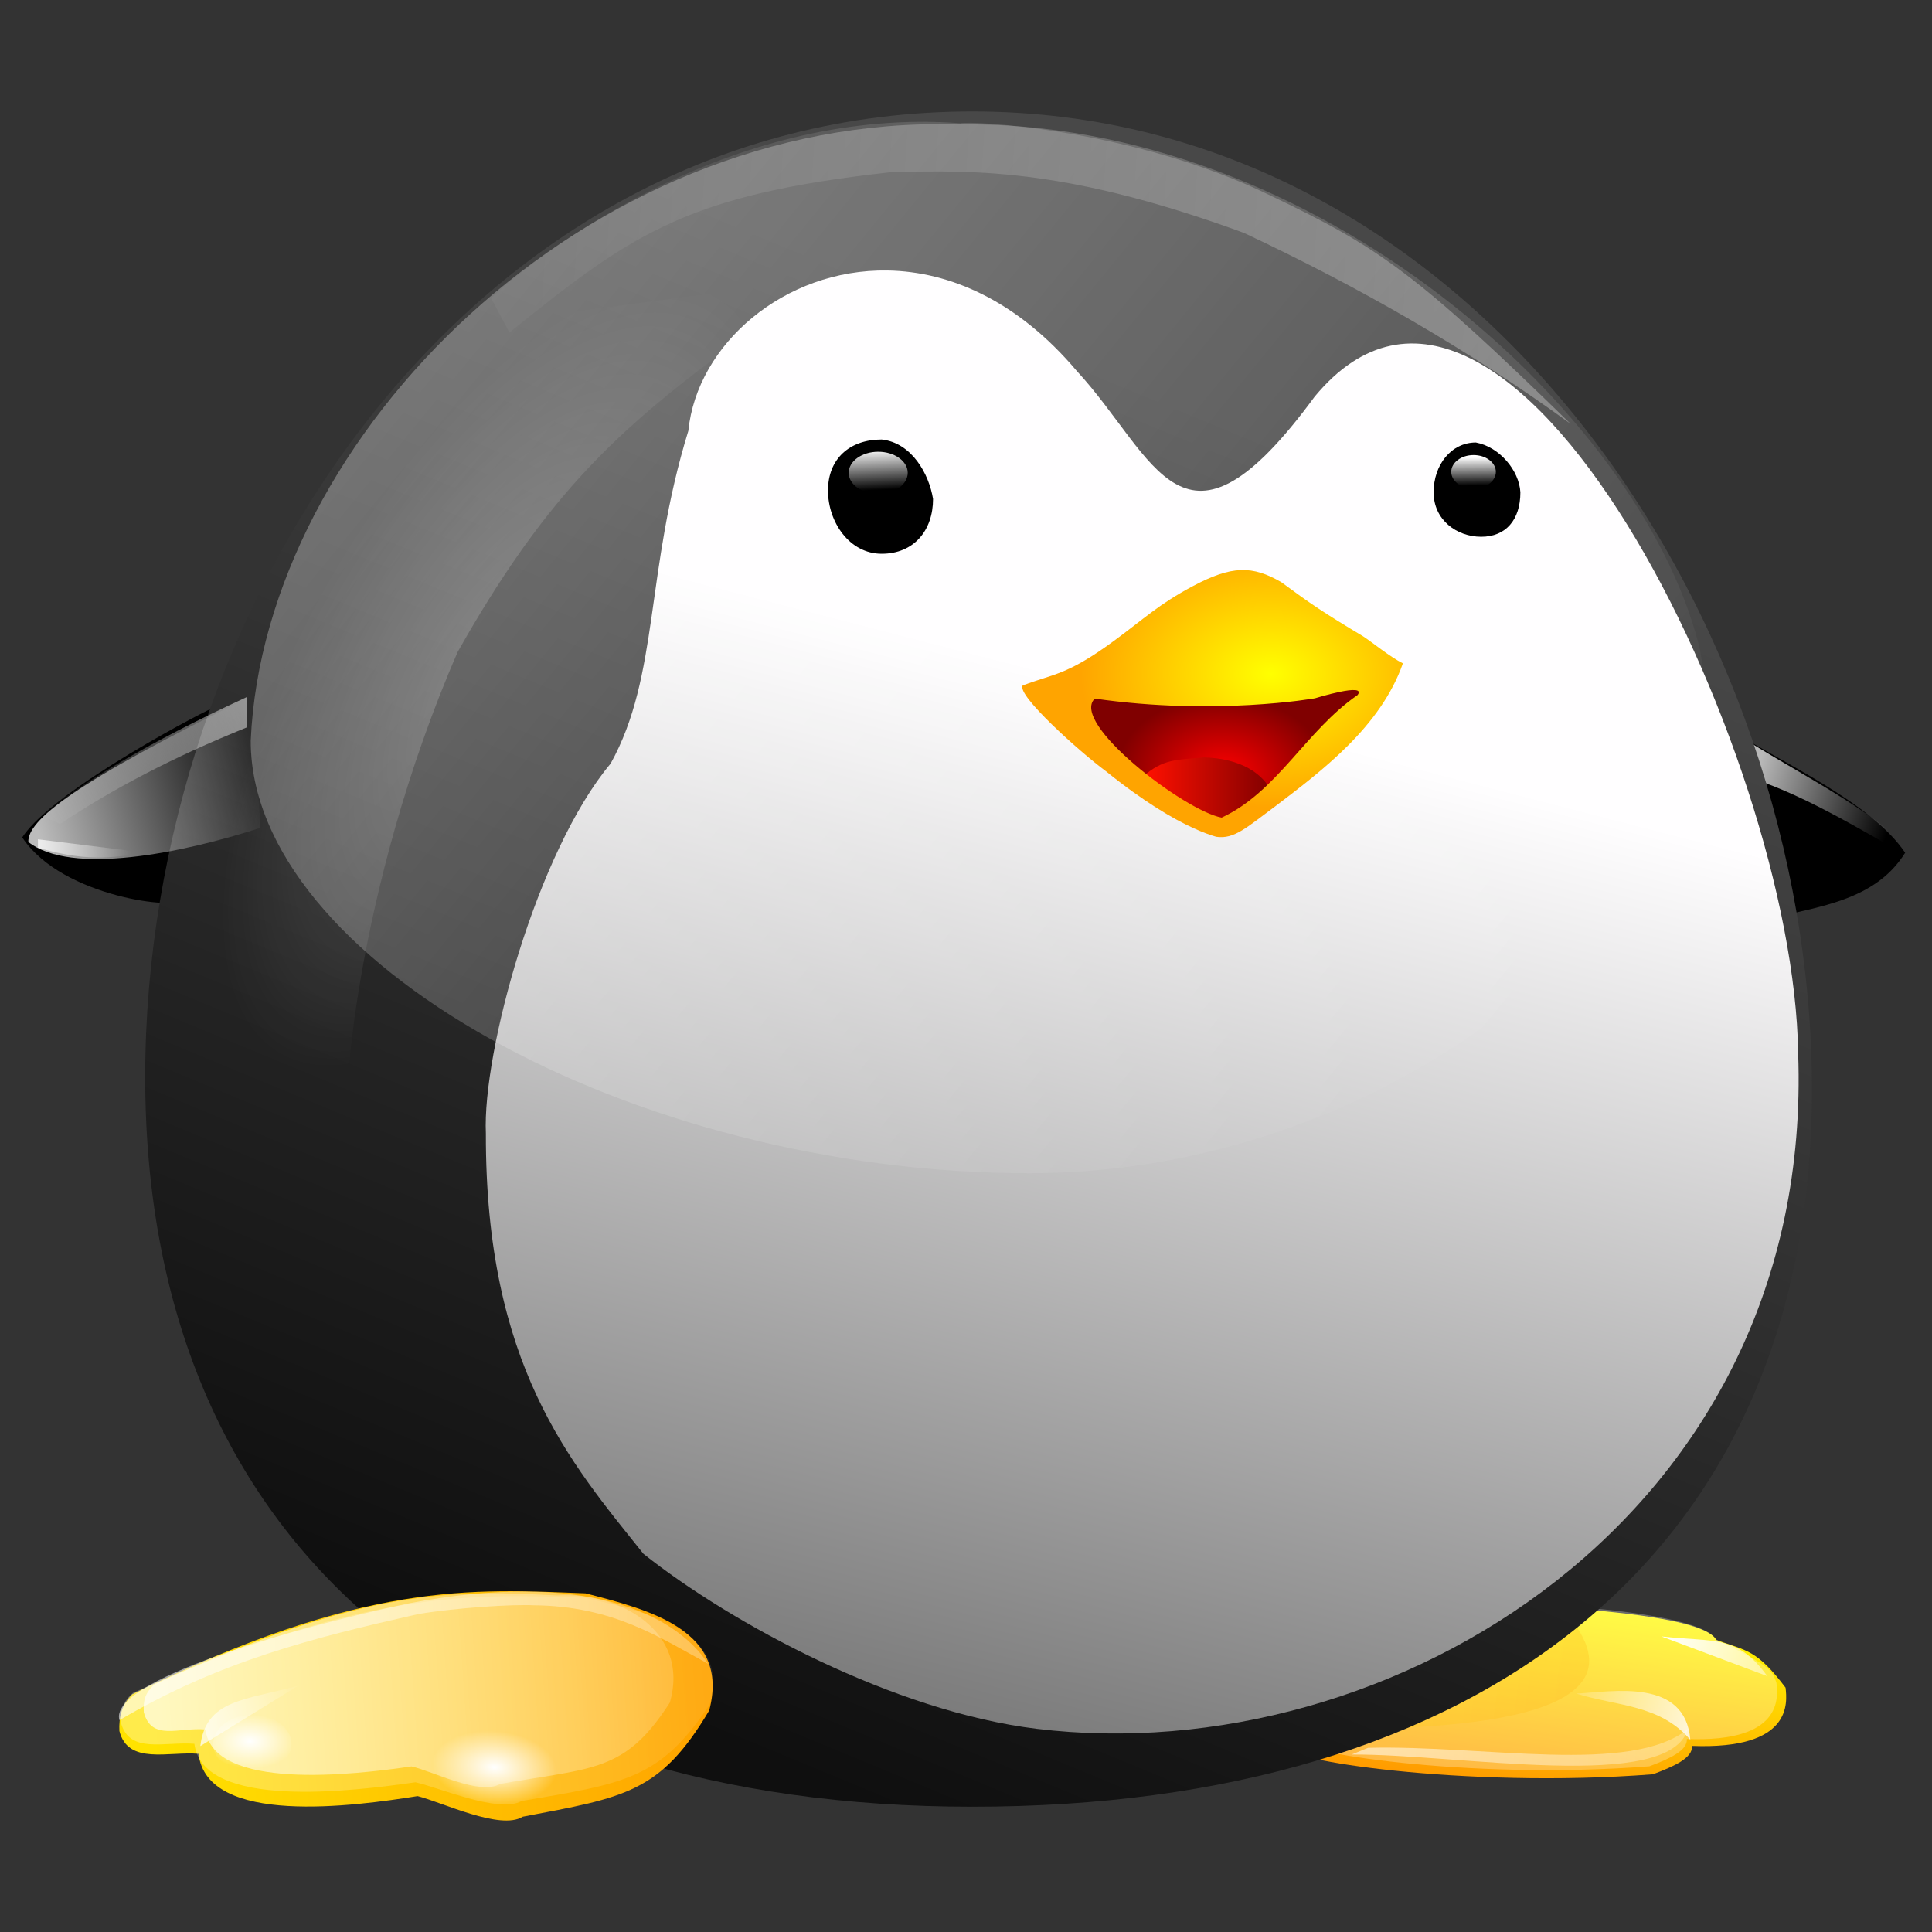 <?xml version="1.0" encoding="UTF-8"?>
<svg viewBox="0 0 630 630" xmlns="http://www.w3.org/2000/svg" xmlns:xlink="http://www.w3.org/1999/xlink">
 <rect x="0" y="0" width="630" height="630" fill="#333333" stroke="none"/>
 <defs>
  <linearGradient id="linearGradient4244">
   <stop stop-color="#fff" offset="0"/>
   <stop stop-color="#fff" stop-opacity="0" offset="1"/>
  </linearGradient>
  <linearGradient id="linearGradient4103">
   <stop stop-color="#fff" stop-opacity=".726" offset="0"/>
   <stop stop-color="#fff" stop-opacity="0" offset="1"/>
  </linearGradient>
  <linearGradient id="linearGradient3169" x1="1250.3" x2="1259" y1="664.26" y2="597.01" gradientTransform="translate(-673.25,12)" gradientUnits="userSpaceOnUse">
   <stop stop-color="#ff9600" offset="0"/>
   <stop stop-color="#ff0" offset="1"/>
  </linearGradient>
  <linearGradient id="linearGradient3171" x1="1295.3" x2="1329.3" y1="618.02" y2="621.27" gradientTransform="translate(-674.25,11.875)" gradientUnits="userSpaceOnUse">
   <stop stop-color="#fff" offset="0"/>
   <stop stop-color="#fff" stop-opacity=".483" offset="1"/>
  </linearGradient>
  <linearGradient id="linearGradient3173" x1="1187" x2="1298.9" y1="583.59" y2="582.34" gradientTransform="translate(-667,76)" gradientUnits="userSpaceOnUse">
   <stop stop-color="#fff" stop-opacity=".562" offset="0"/>
   <stop stop-color="#fff" stop-opacity=".273" offset="1"/>
  </linearGradient>
  <linearGradient id="linearGradient3175" x1="1305.4" x2="1269.7" y1="641.21" y2="628.4" gradientTransform="translate(-676.19 15.375)" gradientUnits="userSpaceOnUse">
   <stop stop-color="#fff" stop-opacity=".79" offset="0"/>
   <stop stop-color="#fff" stop-opacity=".191" offset="1"/>
  </linearGradient>
  <linearGradient id="linearGradient3177" x1="1179.8" x2="1263.7" y1="558.61" y2="569.61" gradientTransform="translate(-667,76)" gradientUnits="userSpaceOnUse">
   <stop stop-color="#ffe300" stop-opacity=".172" offset="0"/>
   <stop stop-color="#ffa300" stop-opacity=".206" offset="1"/>
  </linearGradient>
  <linearGradient id="linearGradient3179" x1="1324.8" x2="1369.2" y1="334.36" y2="348.61" gradientTransform="translate(-715.25,18)" gradientUnits="userSpaceOnUse" xlink:href="#linearGradient4103"/>
  <linearGradient id="linearGradient3183" x1="186.76" x2="363.72" y1="614.06" y2="186.77" gradientTransform="translate(-21.556 339.58)" gradientUnits="userSpaceOnUse">
   <stop stop-color="#0f0f0f" offset="0"/>
   <stop stop-color="#484848" offset="1"/>
  </linearGradient>
  <linearGradient id="linearGradient3185" x1="189.82" x2="494.3" y1="176.11" y2="443.52" gradientTransform="matrix(1.073 0 0 1.152 -24.676 277.6)" gradientUnits="userSpaceOnUse">
   <stop stop-color="#fff" stop-opacity=".308" offset="0"/>
   <stop stop-color="#fff" stop-opacity="0" offset="1"/>
  </linearGradient>
  <linearGradient id="linearGradient3187" x1="211.88" x2="555.88" y1="184.76" y2="207.76" gradientTransform="translate(-24.385 331.1)" gradientUnits="userSpaceOnUse">
   <stop stop-color="#fff" stop-opacity=".037" offset="0"/>
   <stop stop-color="#fff" stop-opacity=".307" offset="1"/>
  </linearGradient>
  <radialGradient id="radialGradient3189" cx="189.55" cy="306.2" r="102.43" gradientTransform="matrix(.698 -1.214 .537 .309 -118.58 776.57)" gradientUnits="userSpaceOnUse">
   <stop stop-color="#fff" stop-opacity=".225" offset="0"/>
   <stop stop-color="#fff" stop-opacity="0" offset="1"/>
  </radialGradient>
  <radialGradient id="radialGradient3191" cx="1147" cy="293.14" r="51.629" gradientTransform="matrix(.671 .019 -.014 .482 -350.78 509.86)" gradientUnits="userSpaceOnUse">
   <stop stop-color="#f00" offset="0"/>
   <stop stop-color="#800000" offset="1"/>
  </radialGradient>
  <linearGradient id="linearGradient3193" x1="1122.2" x2="1163.5" y1="286.86" y2="286.86" gradientTransform="translate(-732.91 392.26)" gradientUnits="userSpaceOnUse">
   <stop stop-color="#ff1000" offset="0"/>
   <stop stop-color="#800000" offset="1"/>
  </linearGradient>
  <radialGradient id="radialGradient3195" cx="1199.7" cy="241.29" r="62.062" gradientTransform="matrix(1 0 0 .703 -769.38 470.95)" gradientUnits="userSpaceOnUse">
   <stop stop-color="#ff0" offset="0"/>
   <stop stop-color="#ffa400" offset="1"/>
  </radialGradient>
  <linearGradient id="linearGradient3197" x1="1037.9" x2="1038.3" y1="188.17" y2="196.51" gradientTransform="matrix(1.711 0 0 1.618 -1474.1 262.7)" gradientUnits="userSpaceOnUse">
   <stop stop-color="#fff" offset="0"/>
   <stop stop-color="#fff" stop-opacity="0" offset="1"/>
  </linearGradient>
  <linearGradient id="linearGradient3199" x1="1237.8" x2="1237.9" y1="191.39" y2="201.32" gradientTransform="matrix(.856 0 0 .932 -562.23 391.63)" gradientUnits="userSpaceOnUse">
   <stop stop-color="#fff" offset="0"/>
   <stop stop-color="#fff" stop-opacity="0" offset="1"/>
  </linearGradient>
  <linearGradient id="linearGradient3201" x1="687.3" x2="759.43" y1="375.79" y2="356.35" gradientTransform="translate(-658.66 318.02)" gradientUnits="userSpaceOnUse">
   <stop stop-color="#fff" stop-opacity=".739" offset="0"/>
   <stop stop-color="#fff" stop-opacity="0" offset="1"/>
  </linearGradient>
  <linearGradient id="linearGradient3203" x1="848.17" x2="779.59" y1="311.49" y2="352.15" gradientTransform="translate(-748.38 340.45)" gradientUnits="userSpaceOnUse">
   <stop stop-color="#fff" stop-opacity=".51" offset="0"/>
   <stop stop-color="#fff" stop-opacity="0" offset="1"/>
  </linearGradient>
  <linearGradient id="linearGradient3205" x1="771.88" x2="802.25" y1="356.3" y2="359.42" gradientTransform="translate(-743.63 338.72)" gradientUnits="userSpaceOnUse" xlink:href="#linearGradient4103"/>
  <linearGradient id="linearGradient3207" x1="835.42" x2="1016.9" y1="650.16" y2="638.49" gradientTransform="translate(-746 .707)" gradientUnits="userSpaceOnUse">
   <stop stop-color="#ffe300" offset="0"/>
   <stop stop-color="#ffa300" offset="1"/>
  </linearGradient>
  <linearGradient id="linearGradient3209" x1="835.42" x2="1016.9" y1="650.16" y2="638.49" gradientTransform="matrix(1.009 0 0 .91 -755.21 56.912)" gradientUnits="userSpaceOnUse">
   <stop stop-color="#fff" stop-opacity=".296" offset="0"/>
   <stop stop-color="#fff" stop-opacity=".075" offset="1"/>
  </linearGradient>
  <linearGradient id="linearGradient3211" x1="835.42" x2="1016.9" y1="650.16" y2="638.49" gradientTransform="matrix(.916 0 0 .849 -673.29 95.96)" gradientUnits="userSpaceOnUse">
   <stop stop-color="#fff" stop-opacity=".652" offset="0"/>
   <stop stop-color="#fff" stop-opacity=".176" offset="1"/>
  </linearGradient>
  <linearGradient id="linearGradient3213" x1="824.53" x2="1017.7" y1="628.33" y2="628.33" gradientTransform="translate(-746 1.414)" gradientUnits="userSpaceOnUse">
   <stop stop-color="#fff" stop-opacity=".581" offset="0"/>
   <stop stop-color="#fff" stop-opacity=".277" offset="1"/>
  </linearGradient>
  <linearGradient id="linearGradient3215" x1="852.28" x2="887.33" y1="657.64" y2="644.03" gradientTransform="translate(-750.06 1.326)" gradientUnits="userSpaceOnUse">
   <stop stop-color="#fff" stop-opacity=".801" offset="0"/>
   <stop stop-color="#fff" stop-opacity=".064" offset="1"/>
  </linearGradient>
  <radialGradient id="radialGradient3217" cx="944.69" cy="589.03" r="18.385" gradientTransform="matrix(.052 -.64 1.099 .089 248.89 1141.9)" gradientUnits="userSpaceOnUse" xlink:href="#linearGradient4244"/>
  <radialGradient id="radialGradient3219" cx="866.1" cy="579.04" r="3.734" gradientTransform="matrix(3.949 .123 -.074 2.366 -2511.7 -895.27)" gradientUnits="userSpaceOnUse" xlink:href="#linearGradient4244"/>
  <linearGradient id="linearGradient3181-2" x1="351.77" x2="438.14" y1="647.55" y2="313.78" gradientTransform="translate(-22.747 340.43)" gradientUnits="userSpaceOnUse">
   <stop stop-color="#797979" offset="0"/>
   <stop stop-color="#fffeff" offset="1"/>
  </linearGradient>
 </defs>
 <g transform="translate(0 -432.36)">
  <g transform="translate(-15.865 11.469)">
   <g transform="translate(-63.385 331.1)">
    <path d="m501.75 660.11c-6.524 3.071 53.999 13.066 116.5 8.25 6.93-2.596 13.048-5.34 12.75-9.25 32.829 1.252 31.037-14.108 30.5-19-9.303-12.26-12.415-11.947-22.5-15.5-2.782-5.069-20.624-8.304-46.5-10.25z" fill="url(#linearGradient3169)"/>
    <path d="m505.49 657.81c-6.249 2.96 51.727 12.593 111.6 7.952 6.638-2.502 12.499-5.147 12.214-8.915 31.448 1.206 29.731-13.598 29.217-18.313-1.504-4.561-2.813-5.826-19.928-14.287-2.665-4.886-21.381-8.656-46.169-10.531z" fill="#fff" opacity=".273"/>
    <path d="m621.06 623.42 34.5 12.938c-9.882-13.476-16.63-11.036-34.5-12.938z" fill="url(#linearGradient3171)"/>
    <path d="m520 661.92 5.375-2.188c37.824-0.962 85.633 8.901 104.25-6.125-5.935 20.838-74.769 8.073-109.62 8.312z" fill="url(#linearGradient3173)"/>
    <path d="m593.25 642.05c13.502 4.166 27.202 3.527 37.188 15.062-1.634-20.204-25.186-15.703-37.188-15.062z" fill="url(#linearGradient3175)"/>
    <path d="m589.5 615.36c34.678 39.34-53.926 37.745-76.75 38.5z" fill="url(#linearGradient3177)"/>
   </g>
   <g transform="translate(-24.385 331.1)">
    <path d="m661.5 367.86c-11.215-16.564-39.917-29.225-60-41.75l9.5 64.75c18.827-5.208 39.832-5.868 50.5-23z"/>
    <path d="m670.25 373.36c-17.086-18.496-39.474-29.039-60.25-42l0.75 12c19.833 6.268 39.667 19.223 59.5 30z" fill="url(#linearGradient3179)"/>
   </g>
   <path d="m73.865 714.21 11.626-62.5c0.446-0.803-52.351 26.522-62.376 42.25 13.185 19.935 52.019 23.631 50.75 20.25z"/>
   <g>
    <path d="m332.94 457.24c-165.02 0-269.73 162-269.73 314.79s104.71 238.01 269.73 238.01 273.77-81.186 273.77-233.97-108.75-318.83-273.77-318.83z" color="#000000" fill="url(#linearGradient3183)" style="text-decoration-line:none;text-indent:0;text-transform:none"/>
    <path d="m305.28 509.1c-33.657-0.552-62.137 24.049-64.957 52.291-14.18 46.079-9.382 79.717-25.344 108.5-23.985 28.648-41.853 94.088-40.68 120.63-0.162 75.567 27.468 107.17 51.398 137.06 28.673 22.775 81.769 51.384 128.2 57.047 115.37 14.071 253.81-69.339 248.32-220.37-1.368-98.458-94.821-289.77-157.64-214.05-43.259 58.996-51.567 19.838-77.547-8.301-19.496-23.089-41.554-32.477-61.748-32.809z" color="#000000" fill="url(#linearGradient3181-2)"/>
    <path d="m569.62 630.46c17.771 68.993-87.661 173-218 173s-254-69.755-254-141c4.39-99.817 110.01-204.39 230-201 117.82-2.087 222.83 94.56 242 169z" color="#000000" fill="url(#linearGradient3185)"/>
   </g>
   <path d="m527.99 559.08c-50.259-48.985-61.964-57.317-98-74.5-44.338-21.656-97.453-24.383-101-23.5-72.014-5.406-132.63 38.31-153 57l6 11.25c40.443-32.72 58.233-44.941 124-52.25 29.515-0.927 59.515-0.737 115.5 19.75 38.073 17.896 73.297 38.143 106.5 62.25z" fill="url(#linearGradient3187)"/>
   <path d="m163.87 527.71c-1.333 0-17.001 18.782-18.25 19.25-10.338 10.117-36.436 47.547-47.938 74.5-19.53 30.682-39.143 130.3-33.001 136.03-0.667 0.333 65.889 25.387 65.453 25.992-3.305 4.024 0.803-71.413 34.985-150.02 27.475-48.728 50.049-70.465 84.092-96 10.032-14.062 19.5-19.997 26.158-24.5z" fill="url(#radialGradient3189)"/>
   <path d="m466.12 639.96c-21.333 0-68-1-68-1l-35.258 7.082 21.758 26.918c7.993 5.552 12.494 10.226 29.985 15.784 14.314-7.036 31.461-22.71 51.515-48.784z" fill="url(#radialGradient3191)"/>
   <g>
    <path d="m430.59 679.37c-4.836 8.161-18.755 10.944-18.25 11 0.541-0.812-20.662-12.184-23.75-16.25 6.467-5.719 10.836-5.468 20-6.25 12.053 0.373 19.378 5.424 22 11.5z" color="#000000" fill="url(#linearGradient3193)"/>
    <path d="m404.8 612.04c-11.27 6.016-15.615 10.444-25.969 18.031-15.213 11.149-19.518 10.519-29.469 14.344-2.137 3.027 18.478 21.553 26.969 27.844 0.044 0.032 0.081 0.062 0.125 0.094 12.501 10.079 21.973 15.551 28.469 18.531 3.259 1.495 5.775 2.371 7.531 2.875 5.926 0.878 10.021-3.126 19.5-10.125 14.844-11.311 34.183-25.78 41.375-46.438-4.18-2.056-10.022-6.911-13.125-8.906-12.882-7.721-16.78-10.372-26.531-17.562-9.402-5.457-16.115-5.499-28.875 1.313zm39.844 36.562s17.142-5.281 13.906-1.062c-16.894 11.644-26.074 31.455-44.312 39.969-12.147-2.251-49.624-30.885-41.375-38.813 39.342 5.682 71.781-0.094 71.781-0.094z" color="#000000" fill="url(#radialGradient3195)" style="text-decoration-line:none;text-indent:0;text-transform:none"/>
    <path d="m320.12 583.59c0 10.287-6.258 17.876-16.753 17.876s-17.503-10.339-17.503-20.626c0-10.287 7.008-16.626 17.503-16.626 9.855 1.066 15.444 11.272 16.753 19.376z" color="#000000"/>
    <ellipse cx="302.24" cy="575.08" rx="9.625" ry="6.875" color="#000000" fill="url(#linearGradient3197)"/>
    <path d="m511.64 581.43c0 8.97-4.752 14.492-12.772 14.492s-15.522-5.522-15.522-14.492 5.752-16.242 13.772-16.242c7.735 1.427 14.144 9.164 14.522 16.242z" color="#000000"/>
    <ellipse cx="496.37" cy="574.76" rx="7.273" ry="5.476" color="#000000" fill="url(#linearGradient3199)"/>
   </g>
   <path d="m98.298 647.72c-58.719 28.441-73.531 40.852-73.186 47.73 13.929 10.993 49.975 3.692 75.66-4.596z" fill="url(#linearGradient3201)"/>
   <path d="m96.254 648.23c-33.085 15.29-53.634 27.96-66.822 38.537l6.01 2.828c17.052-11.408 37.16-21.943 60.811-31.466z" fill="url(#linearGradient3203)"/>
   <path d="m28.24 694.58v2.75c18.15 5.285 25.81 2.591 36.125 1.75z" fill="url(#linearGradient3205)"/>
   <g transform="translate(-24.385 331.1)">
    <path d="m231.22 609.36c-36.887-1.415-72.389-4.215-147.79 32.88-3.564 3.44-4.448 7.638-4.243 12.021 2.818 11.152 16.122 6.576 25.809 7.425 2.738 23.736 51.037 17.031 71.418 13.789 7.89 1.943 27.023 11.284 34.295 6.718 33.234-6.323 44.838-7.731 60.811-34.648 6.861-26.03-19.216-32.762-40.305-38.184z" fill="url(#linearGradient3207)"/>
    <path d="m231.02 610.8c-37.227-1.287-71.288-2.775-147.38 30.983-3.597 3.13-4.135 5.891-3.928 9.879 2.844 10.149 14.149 5.984 23.926 6.757 2.763 21.6 51.508 15.499 72.076 12.548 7.963 1.768 27.272 10.269 34.611 6.113 33.54-5.754 45.252-7.035 61.372-31.531 6.925-23.688-19.393-29.814-40.677-34.748z" fill="url(#linearGradient3209)"/>
    <path d="m221.79 610.04c-33.294-1.693-61.611-2.967-131.12 28.966-3.265 2.919-3.72 5.422-3.533 9.141 2.581 9.465 11.231 4.874 20.104 5.594 2.508 20.144 48.515 14.807 67.182 12.056 7.227 1.649 22.276 9.577 28.937 5.701 30.44-5.366 40.716-3.732 55.346-26.577 6.53-23.075-16.139-36.125-36.917-34.881z" fill="url(#linearGradient3211)"/>
    <path d="m79.196 650.73c-3.714-12.828 56.033-30.012 94.752-38.184 56.682-10.745 86.351 3.204 97.227 19.799-16.234-8.844-31.169-18.861-56.922-19.092-6.851-0.357-24.984 0.782-37.477 2.828-34.579 7.808-65.115 15.471-97.581 34.648z" fill="url(#linearGradient3213)"/>
    <path d="m137.44 639.5c-17.451 4.733-30.077 4.518-31.864 19.666z" fill="url(#linearGradient3215)"/>
    <ellipse transform="translate(-743.88 76.368)" cx="944.69" cy="589.03" rx="22.981" ry="13.258" color="#000000" fill="url(#radialGradient3217)"/>
    <path transform="translate(-743.88 76.368)" d="m879.2 582.14a12.772 9.546 0 0 1-12.77 9.546 12.772 9.546 0 0 1-12.774-9.542 12.772 9.546 0 0 1 12.765-9.549 12.772 9.546 0 0 1 12.779 9.539" color="#000000" fill="url(#radialGradient3219)"/>
   </g>
  </g>
 </g>
</svg>